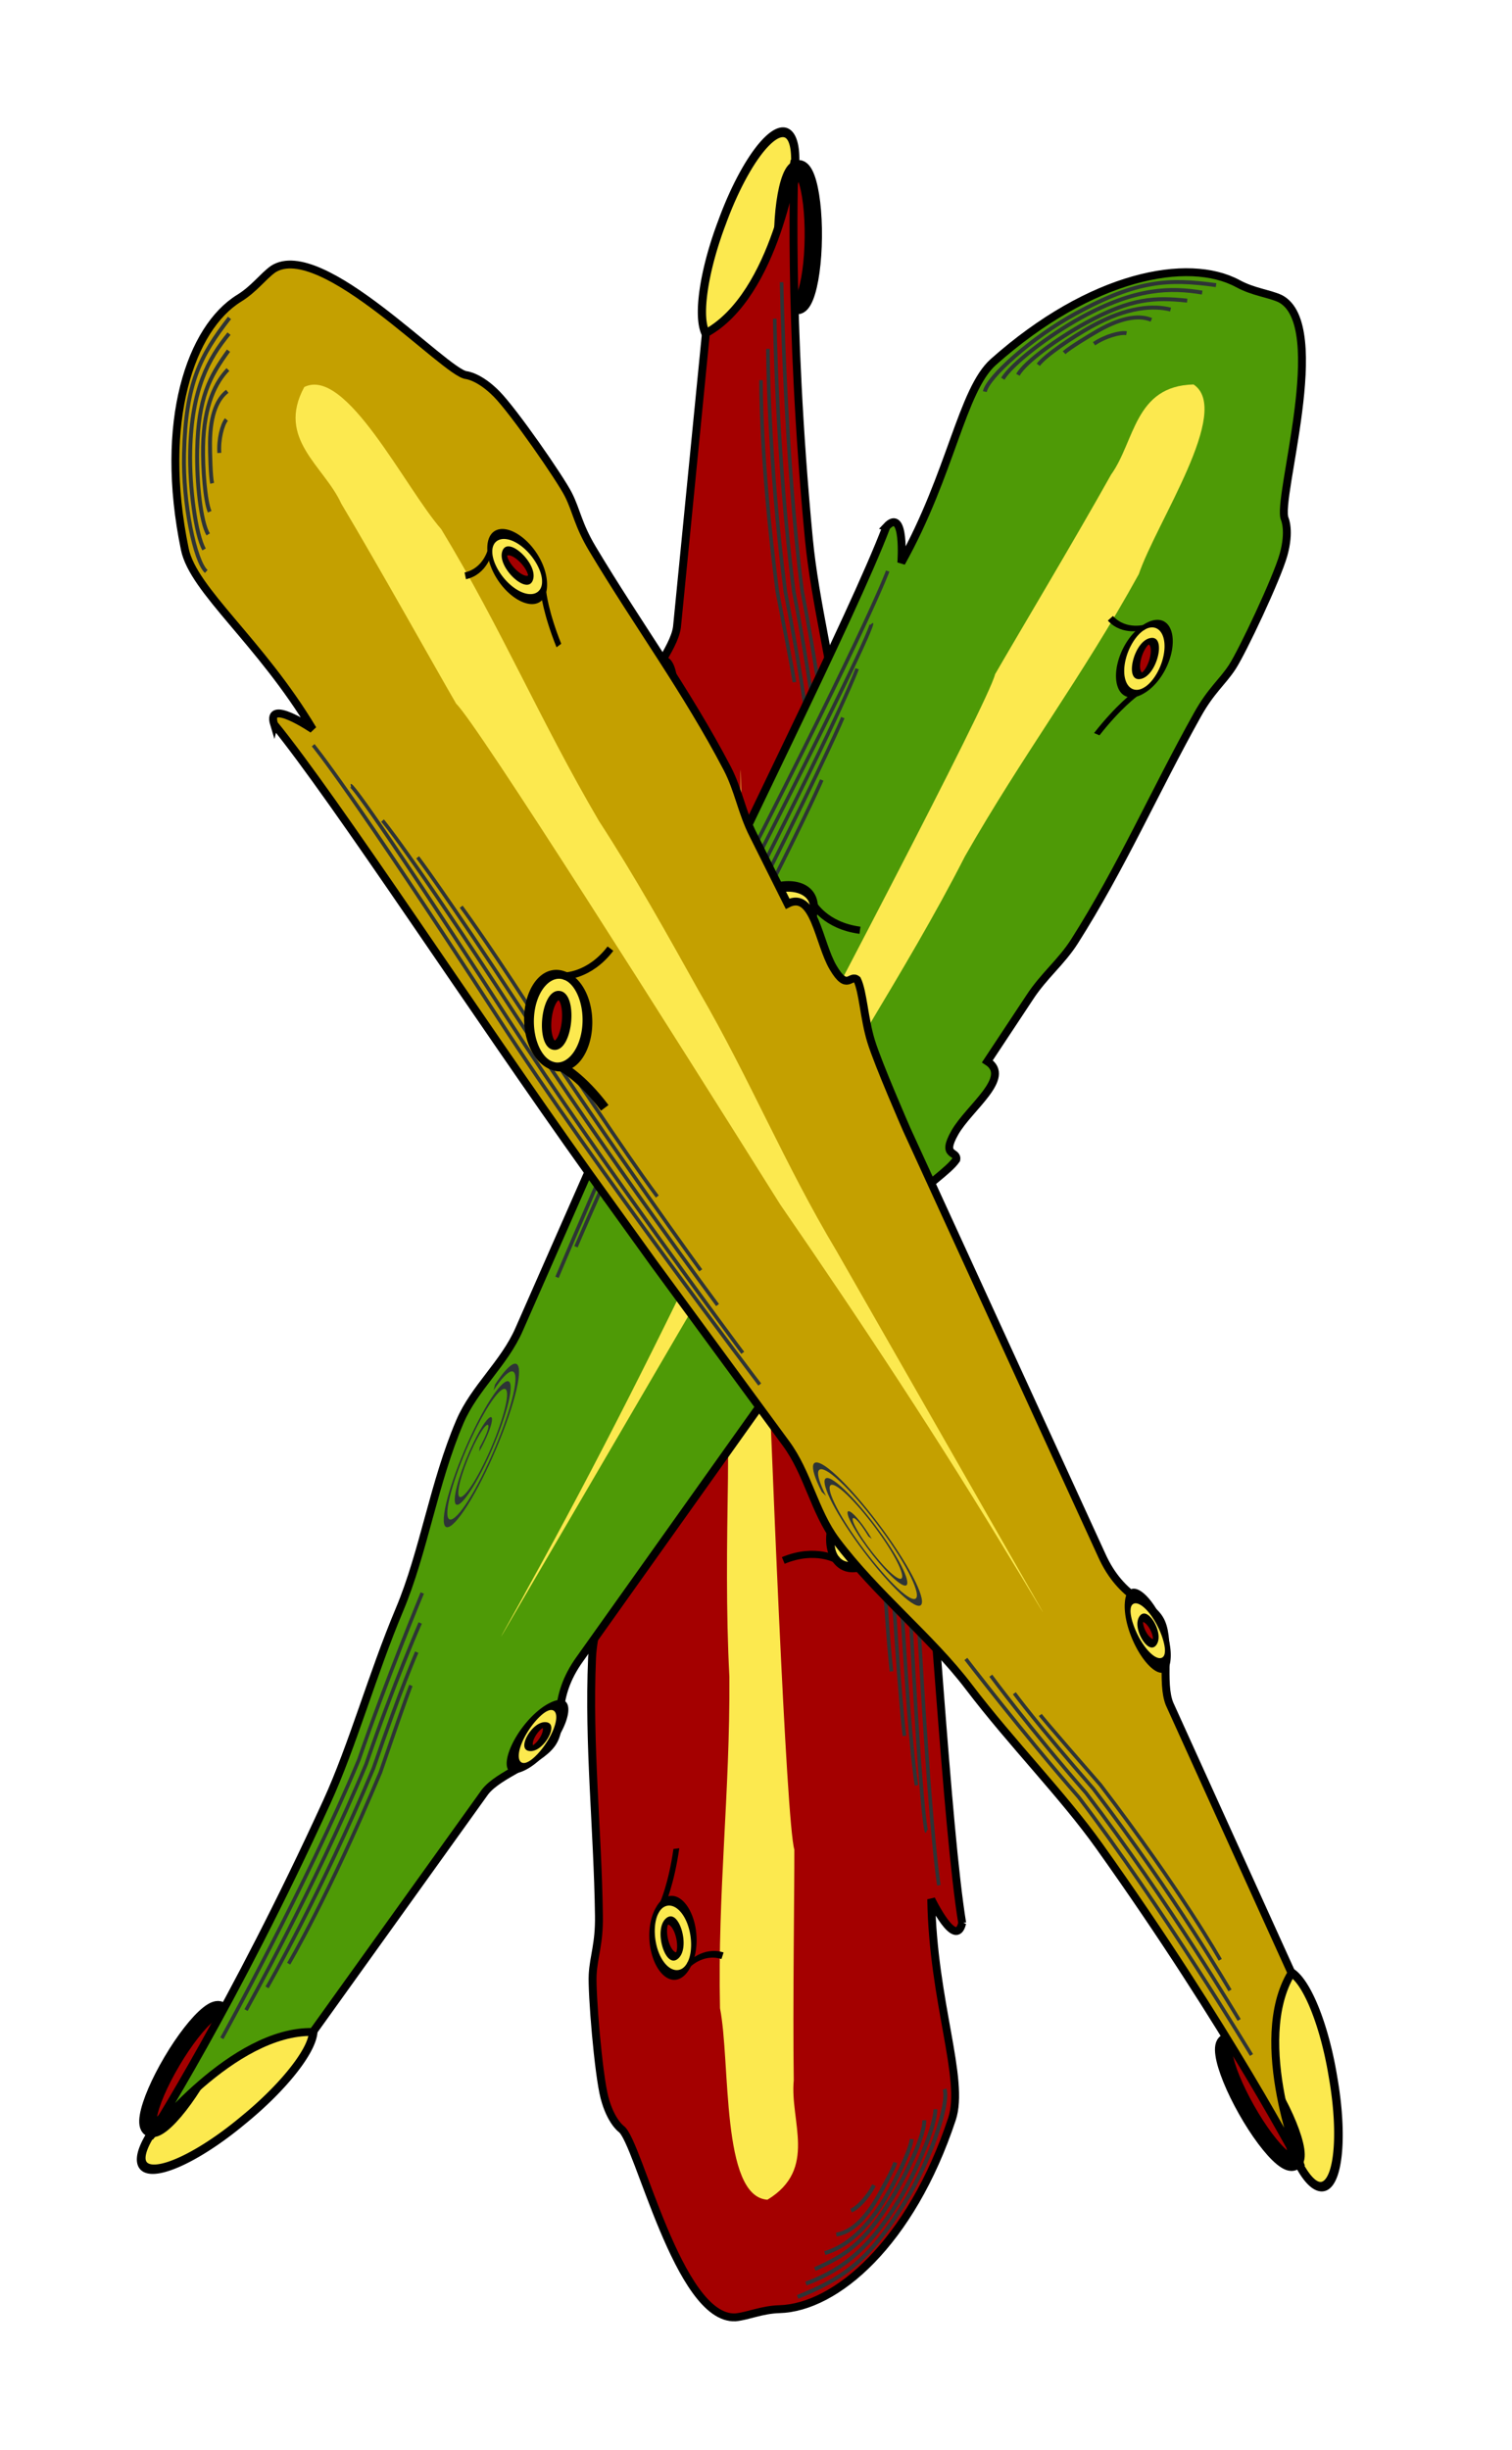 <svg xmlns="http://www.w3.org/2000/svg" xmlns:xlink="http://www.w3.org/1999/xlink" width="178.998" height="289.999" viewBox="0 0 47.36 76.729" xmlns:v="https://vecta.io/nano"><style><![CDATA[.B{fill:#fce94f}.C{stroke:#000}.D{fill:#a40000}.E{stroke-linejoin:round}.F{fill:none}.G{stroke-width:.769}.H{stroke:#2e3436}.I{stroke-width:.443}.J{stroke-width:1.926}.K{stroke-width:.88}.L{stroke-width:.697}.M{stroke-width:.438}.N{stroke-width:1.566}.O{stroke-width:1.274}.P{stroke-width:.4}]]></style><g transform="matrix(.265 0 0 .265 -114.103 139.632)"><g transform="matrix(-1.061 0 0 -1.061 582.98 -210.62)"><g class="C"><use xlink:href="#B" transform="matrix(1.891 .972 -.844 2.265 93.874 -438.195)" class="B I"/><g class="D"><use xlink:href="#C" class="E J"/><use xlink:href="#D" class="K"/></g></g><use xlink:href="#E" class="B"/><g transform="matrix(-.586 -.194 .313 -.947 88.416 206.42)" class="C"><g class="B"><use xlink:href="#F" transform="matrix(.774 .437 -.334 1.044 104.16 -214.21)"/><use xlink:href="#G"/></g><use xlink:href="#H" class="F G"/><use xlink:href="#I" transform="matrix(.684 .61 -.765 .779 115.23 -32.258)" class="D E"/></g><g class="F H"><use xlink:href="#J" transform="matrix(-.226 .014 .149 1.328 49.281 3.766)" class="L"/><use xlink:href="#K" class="M"/></g><g transform="translate(.611 .294)" class="C"><use xlink:href="#F" transform="matrix(-.1 -.64 .52 -.752 -60.305 487.97)" class="B N"/><use xlink:href="#I" transform="matrix(-.004 -.56 .626 -.284 -.173 303.84)" class="D E O"/></g><g class="F H P"><use xlink:href="#L"/><use xlink:href="#M"/></g><g transform="matrix(.958 -.408 -.408 -.958 3.45 273.72)" class="C"><g class="B"><use xlink:href="#F" transform="matrix(.774 .437 -.334 1.044 104.16 -214.21)"/><use xlink:href="#G"/></g><use xlink:href="#H" class="F G"/><use xlink:href="#I" transform="rotate(31.561 93.406 112.09)" class="D E"/></g></g><g transform="matrix(.919 .531 -.531 .919 546.42 -561.16)"><g class="C"><use xlink:href="#B" transform="matrix(1.891 .972 -.844 2.265 93.874 -438.195)" class="B I"/><use xlink:href="#C" class="D E J"/><use xlink:href="#D" fill="#4e9a06" class="K"/></g><use xlink:href="#E" class="B"/><g transform="matrix(-.586 -.194 .313 -.947 88.416 206.42)" class="C"><g class="B"><use xlink:href="#F" transform="matrix(.774 .437 -.334 1.044 104.16 -214.21)"/><use xlink:href="#G"/></g><use xlink:href="#H" class="F G"/><use xlink:href="#I" transform="matrix(.684 .61 -.765 .779 115.23 -32.258)" class="D E"/></g><g class="F H"><use xlink:href="#J" transform="matrix(-.226 .014 .149 1.328 49.281 3.766)" class="L"/><use xlink:href="#K" class="M"/></g><g transform="translate(.611 .294)" class="C"><use xlink:href="#F" transform="matrix(-.1 -.64 .52 -.752 -60.305 487.97)" class="B N"/><use xlink:href="#I" transform="matrix(-.004 -.56 .626 -.284 -.173 303.84)" class="D E O"/></g><g class="F H P"><use xlink:href="#L"/><use xlink:href="#M"/></g><g transform="matrix(.958 -.408 -.408 -.958 3.45 273.72)" class="C"><g class="B"><use xlink:href="#F" transform="matrix(.774 .437 -.334 1.044 104.16 -214.21)"/><use xlink:href="#G"/></g><use xlink:href="#H" class="F G"/><use xlink:href="#I" transform="rotate(31.561 93.406 112.09)" class="D E"/></g></g><g transform="matrix(.919 -.531 .531 .919 384.91 -499.11)"><g class="C"><use xlink:href="#B" transform="matrix(1.891 .972 -.844 2.265 93.874 -438.195)" class="B I"/><use xlink:href="#C" class="D E J"/><use xlink:href="#D" fill="#c4a000" class="K"/></g><use xlink:href="#E" class="B"/><g transform="matrix(-.586 -.194 .313 -.947 88.416 206.42)" class="C"><g class="B"><use xlink:href="#F" transform="matrix(.774 .437 -.334 1.044 104.16 -214.21)"/><use xlink:href="#G"/></g><use xlink:href="#H" class="F G"/><use xlink:href="#I" transform="matrix(.684 .61 -.765 .779 115.23 -32.258)" class="D E"/></g><g class="F H"><use xlink:href="#J" transform="matrix(-.226 .014 .149 1.328 49.281 3.766)" class="L"/><use xlink:href="#K" class="M"/></g><g transform="translate(.611 .294)" class="C"><use xlink:href="#F" transform="matrix(-.1 -.64 .52 -.752 -60.305 487.97)" class="B N"/><use xlink:href="#I" transform="matrix(-.004 -.56 .626 -.284 -.173 303.84)" class="D E O"/></g><g class="F H P"><use xlink:href="#L"/><use xlink:href="#M"/></g><g transform="matrix(.958 -.408 -.408 -.958 3.45 273.72)" class="C"><g class="B"><use xlink:href="#F" transform="matrix(.774 .437 -.334 1.044 104.16 -214.21)"/><use xlink:href="#G"/></g><use xlink:href="#H" class="F G"/><use xlink:href="#I" transform="rotate(31.561 93.406 112.09)" class="D E"/></g></g></g><defs ><path id="B" d="m104.06 269.5a1.56 4.919 0 1 1-3.119 0 1.56 4.919 0 1 1 3.119 0z"/><path id="C" d="M56.454 271.714c-.024 2.72-.374 5.236-.918 6.594s-1.198 1.351-1.714-.02-.816-3.893-.786-6.613c.024-2.72.374-5.236.918-6.594s1.198-1.351 1.714.02.816 3.893.786 6.613z"/><path id="D" d="M36.451 83.923c1.721 10.681 3.224 38.82 5.354 60.863l1.233 12.299 2.706 24.681c.47 4.089-1.053 8.153-.573 12.169.882 7.377 3.773 14.594 4.647 21.508.988 7.813 3.048 15.685 3.71 22.63 2.363 24.791 1.596 42.175 1.596 42.175s2.052-14.966 9.875-19.25l3.224-32.722c.329-2.486 3.472-5.835 3.745-8.34s-2.573-4.293-1.999-9.823l4.903-51.822s.883-7.922 1.485-10.537 1.97-5.191 2.086-6.7c-.353-.979-1.622.651-1.644-2.534s2.478-8.511-.833-8.672l.52-8.558c.156-2.841 1.073-5.101 1.198-7.842.412-9.821-.623-18.907-.766-28.69-.05-3.152.587-4.534.698-6.575s-.626-11.038-1.315-13.69-1.865-3.498-1.865-3.498c-1.915-1.367-6.361-21.289-12.727-20.988h0c-1.425.141-2.93.856-4.9.911-6.305.175-14.64 7.362-19.219 21.17-1.478 4.459 2.129 13.079 2.307 24.488 0 0-2.74-5.692-3.447-2.652z"/><path id="E" d="M58.502 158.46c1.26 15.853 2.212 31.78 2.488 47.753.074 1.855.137 9.788.147 4.197l.202-44.383c-.174-11.291 1.226-21.335 1.205-32.622.112-7.36.227-14.695-.16-22.059-.076-13.089 1.319-23.816 1.046-36.907-1.19-6.026-.087-20.999-5.287-21.332-5.621 3.432-2.479 8.731-2.93 13.298.119 8.247-.08 21.377-.065 25.698.898 2.962 2.554 44.377 3.353 66.357z"/><path id="F" d="m107.98 269.5a5.478 2.916 0 1 1-10.955 0 5.478 2.916 0 1 1 10.955 0z"/><path id="G" d="M89.773 108.57s.379-2.297-.757-6.207"/><path id="H" d="M97.648 114.33s1.589-2.201 5.345-2.231"/><path id="I" d="m96.07 112.09a2.664 1.034 0 1 1-5.327 0 2.664 1.034 0 1 1 5.327 0z"/><path id="J" d="M97.493 143.39c-1.436-2.633 1.568-3.191 2.974-1.622 1.486 1.658.835 4.252-.878 5.466-2.149 1.523-5.162.741-6.562-1.408-1.619-2.483-.715-5.86 1.756-7.403 2.752-1.718 6.44-.711 8.104 2.025 1.813 2.98.716 6.943-2.247 8.714-3.182 1.901-7.391.726-9.258-2.439-1.984-3.364-.738-7.797 2.609-9.752 2.909-1.7 6.695-1.149 9.05 1.244"/><path id="K" d="M38.417 65.429c-.533-1.585 1.523-7.862 4.414-12.595 4.098-6.708 7.008-8.534 11.948-10.554M39.435 63.184c.011-1.863 2.021-6.778 4.158-10.288 3.588-5.892 6.923-7.874 10.265-9.128M40.674 61.961c-.071-1.526 1.796-5.715 3.639-8.758 3.033-5.005 5.268-6.356 8.548-7.824M42.076 59.861c.126-1.23 1.744-4.574 2.986-6.642 2.414-4.019 4.881-5.537 6.694-6.053m-7.863 10.093c.217-.723 1.495-3.075 2.05-4.021 1.684-2.871 3.273-3.844 4.534-4.005m-4.196 5.496c.64-1.332 1.884-2.604 2.545-2.827"/><path id="L" d="M55.144 222.13s.065.705 1.9 10.076c1.93 14.959 1.812 23.556 1.812 23.556m-5.005-37.167s.463 4.241 2.298 13.612c1.93 14.959 1.944 27.047 1.944 27.047m-5.535-43.664s.816 7.246 2.652 16.617c1.93 14.959 2.121 30.406 2.121 30.406m-6.243-50.028s1.347 10.251 3.182 19.622c1.93 14.959 2.298 34.471 2.298 34.471"/><path id="M" d="M44.327 111.95s.472 3.978.958 13.251c1.026 19.597 1.811 25.615 1.811 25.615m-4.216-46.054s.611 4.531 1.511 20.438c1.108 19.592 2.779 35.152 2.779 35.152m-5.633-61.09s.798 3.812 1.979 25.938c1.046 19.596 3.341 39.433 3.341 39.433M40.42 94.135s.6.251 2.156 31.065c.99 19.599 4.048 45.444 4.048 45.444m-7.579-82.509s1.1 6.001 2.656 36.815c.99 19.599 4.798 49.694 4.798 49.694"/></defs></svg>